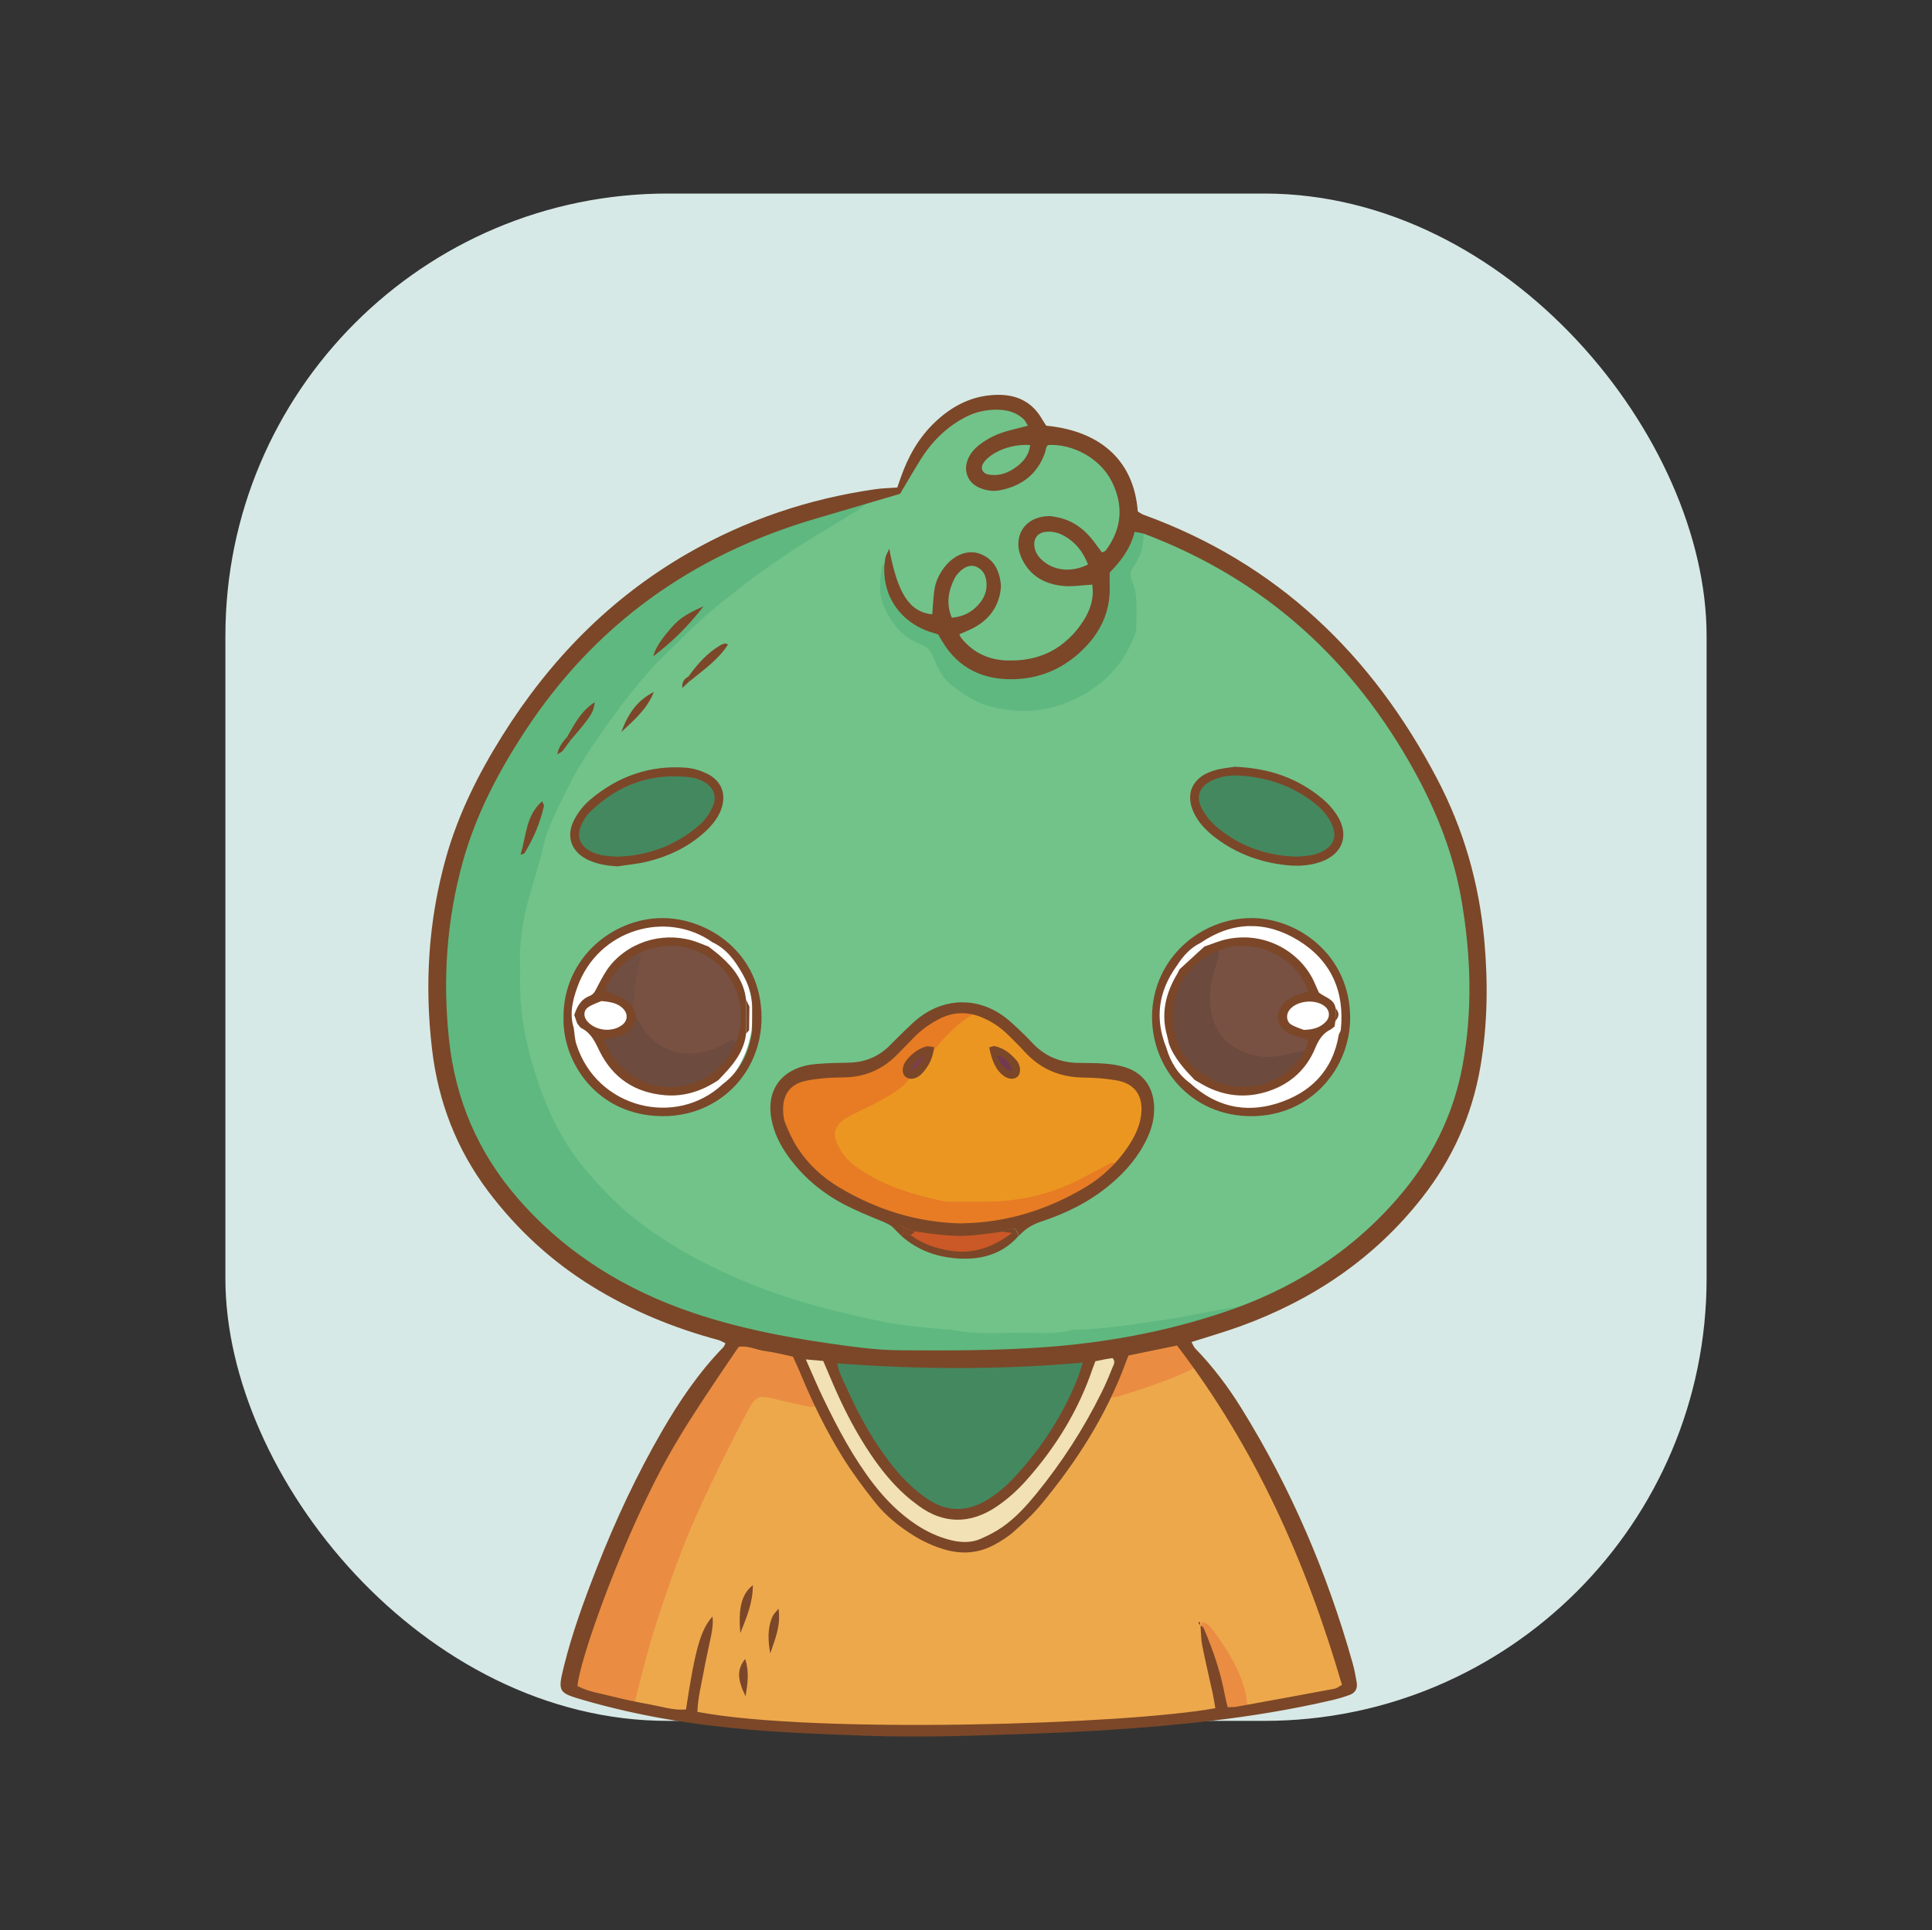 <?xml version="1.0" encoding="UTF-8"?>
<svg id="Layer_1" data-name="Layer 1" xmlns="http://www.w3.org/2000/svg" viewBox="0 0 300 299.76">
  <rect x="0" y="0" width="300" height="299.76" fill="#333333" stroke="none"/>
  <defs>
    <style>
      .cls-1 {
        fill: #448860;
      }

      .cls-2 {
        fill: #fff;
      }

      .cls-3 {
        fill: #ea8d42;
      }

      .cls-4 {
        fill: #eace6d;
      }

      .cls-5 {
        fill: #c3965a;
      }

      .cls-6 {
        fill: #e77c24;
      }

      .cls-7 {
        fill: #dfb464;
      }

      .cls-8 {
        fill: #85c37e;
      }

      .cls-9 {
        fill: #f1e1b5;
      }

      .cls-10 {
        fill: #9ab368;
      }

      .cls-11 {
        fill: #cb5827;
      }

      .cls-12 {
        fill: #bbb266;
      }

      .cls-13 {
        fill: #713a50;
      }

      .cls-14 {
        fill: #ec9622;
      }

      .cls-15 {
        fill: #eea84c;
      }

      .cls-16 {
        fill: #6d4b3e;
      }

      .cls-17 {
        fill: #6c4a3d;
      }

      .cls-18 {
        fill: #71c38a;
      }

      .cls-19 {
        fill: #5fb880;
      }

      .cls-20 {
        fill: #79404a;
      }

      .cls-21 {
        fill: #d7e9e6;
      }

      .cls-22 {
        fill: #7b4728;
      }

      .cls-23 {
        fill: #eac467;
      }

      .cls-24 {
        fill: #785143;
      }

      .cls-25 {
        fill: #704e41;
      }
    </style>
  </defs>
  <rect class="cls-21" x="35" y="30.06" width="230" height="237.22" rx="68.69" ry="68.69"/>
  <g>
    <g>
      <path class="cls-18" d="m134.64,77.92c.98-.33,1.96-.68,2.95-.99,1.21-.39,2.1-1.12,2.82-2.17,1.37-2,2.79-3.98,4.28-5.9,2.61-3.34,6.23-4.88,10.29-5.53,1.25-.2,2.38.08,3.32,1.07.71.75,1.73,1.19,2.3,2.09.72,1.13,1.8,1.57,3.03,1.81,1.8.34,3.54.89,5.13,1.81,3.48,2,5.63,4.9,5.68,9,.02,1.58.67,2.4,2,2.93-.06,2.04-1.5,3.3-2.83,4.49-1.45,1.31-2.08,2.71-1.61,4.61.63,2.56-.19,4.58-2.24,6.22-2.85,2.28-5.49,4.81-8.28,7.17-2.77,2.35-8,2.3-11.31-.74-2.98-2.74-5.84-5.47-9.35-7.59-2.06-1.25-3.44-3.45-3.35-6.33.19,4.02,2.01,7.03,5.46,8.95,1.34.75,2.53,1.62,3.06,3.07,2,5.53,9.65,8.57,16.4,7.04,4.24-.96,7.88-3.06,10.57-6.68,2.36-3.18,2.98-6.66,2.07-10.36-.9-3.68.83-6.49,2.51-9.39,2.75.58,5.24,1.87,7.75,3.05,6.49,3.06,12.35,7.09,17.78,11.78,5.1,4.41,9.61,9.34,13.32,14.96,6.07,9.21,10.01,19.27,11.65,30.18.44,2.92.75,5.86.73,8.83-.01,1.9-.14,3.82.4,5.7.16.56.03,1.21-.02,1.81-.71,7.57-3.11,14.58-6.85,21.17-.52.91-1.02,1.82-1.5,2.74-.45.86-.86,1.71-1.96,1.92-.75.15-1.05.87-1.45,1.42-2.11,2.9-4.54,5.51-7.2,7.89-4.44,3.97-9.37,7.19-14.96,9.34-6.06,1.08-12.02,2.69-18.15,3.44-11.34,1.39-22.66,1.96-34.06.49-11.23-1.45-22.01-4.35-32.24-9.19-10.37-4.91-19.19-11.68-24.89-21.88-3.84-6.86-5.93-14.3-6.2-22.17-.57-17.07,5.69-31.76,15.85-45.09,8.85-11.61,20.1-20.4,32.49-27.88,2.08-1.26,4.47-1.92,6.6-3.11Z"/>
      <path class="cls-15" d="m185.88,212.25c1.74,1.74,2.93,3.87,4.21,5.92,2.03,3.24,4.03,6.5,5.9,9.84,1.49,2.65,2.89,5.37,4.12,8.15,2.56,5.81,4.86,11.72,6.89,17.74.8,2.39,1.15,4.91,2.16,7.24.24.55-.05,1.02-.62,1.23-.08.03-.16.06-.25.08-4.83,1.09-9.68,2.02-14.6,2.58-.57-.54-1.09-1.11-1.31-1.89-.92-3.28-2.65-6.16-4.28-8.52.99,2.49,1.69,5.62,2.68,8.66.25.76.22,1.53-.2,2.25-2.23.31-4.47.63-6.7.94-.6.08-1.21.14-1.82.15-1.13.03-2.26.03-3.37.35-.41.12-.86.15-1.29.15-5.22-.02-10.4.84-15.63.57-1.39-.07-2.77-.01-4.15.33-.74.19-1.56.14-2.34.14-3.48.02-6.97.02-10.45.04-1.74,0-3.46.08-5.2.35-1.7.26-3.51.29-5.2.02-1.91-.3-3.81-.33-5.72-.37-2.6-.05-5.2-.12-7.8-.39-2.49-.26-5.02-.43-7.51-.74-3.7-.45-7.43-.84-11.06-1.73-1.26-.31-2.63-.1-3.8-.82-.9-.99-.59-2.13-.33-3.22,3.52-14.8,9.33-28.71,16.57-42.04,1.66-3.06,2.98-3.53,6.43-2.87,1.95.37,3.86,1.08,5.9.74,1.36.12,1.79,1.24,2.32,2.23,2.33,4.39,4.97,8.56,8.26,12.32,2.52,2.88,5.43,5.1,9.13,6.23,3.06.94,5.83.39,8.37-1.51,5.24-3.92,9.29-8.83,12.45-14.56,1.11-2.01,1.76-4.4,3.89-5.74,3.82-.49,7.31-2.08,10.87-3.41,1.14-.42,2.23-1.01,3.49-.45Z"/>
      <path class="cls-19" d="m134.64,77.92c-.64,1-1.71,1.46-2.66,2.05-3.38,2.13-6.87,4.11-10.18,6.35-3.89,2.62-7.63,5.44-11.23,8.47-2.54,2.14-4.84,4.49-7.21,6.79-3.5,3.41-6.43,7.29-9.27,11.25-2.18,3.04-4.28,6.17-5.92,9.52-1.48,3.03-3.13,6.01-3.88,9.38-.57,2.54-1.4,5.02-2.11,7.53-1.02,3.62-1.59,7.3-1.42,11.07.02.43.01.87,0,1.31-.16,6.63,1.39,12.91,3.75,19.05,1.58,4.11,3.76,7.88,6.58,11.19,2.8,3.31,5.9,6.38,9.48,8.92,3.06,2.17,6.27,4.11,9.62,5.76,5.86,2.88,11.98,5.15,18.33,6.74,3.88.98,7.76,1.93,11.72,2.5,2.23.32,4.48.48,6.73.7.26.03.53-.03.78.02,3.87.83,7.8.43,11.71.48,2.34.03,4.7.21,7.01-.44.24-.07.52-.04.78-.05,4.35-.06,8.62-.81,12.92-1.42,4.05-.57,8.02-1.53,12.05-2.14,1.02-.15,2.08-.36,3.02.34-2.68,1.42-5.57,2.3-8.44,3.23-1.55.5-3.1,1.01-4.66,1.51-2.38,2.47-5.61,2.11-8.59,2.57-1.63.61-3.37.54-5.05.85-.86.23-1.73.41-2.63.37-2.51-.41-5.01-.64-7.52.05-.45.09-.9.1-1.36.11-1.08,0-2.15,0-3.23,0-11.07-.48-22.15-.81-33.04-3.15-1.18-.25-2.41-.4-3.37-1.25-1.37-.26-2.73-.56-4.1-.78-6.55-1.04-12.49-3.58-18.15-6.99-9.72-5.86-17.22-13.74-22.38-23.86-2.46-4.82-3.6-9.95-3.98-15.3-.15-2.08-.29-4.17-.35-6.25-.18-6.28.17-12.53,1.57-18.67.82-3.58,2.11-7,3.7-10.3,2.27-4.71,4.88-9.23,7.77-13.59,2.57-3.85,5.48-7.41,8.78-10.67,3.28-3.25,6.71-6.33,10.4-9.12,5.05-3.81,10.68-6.54,16.57-8.74,5.3-1.98,10.71-3.66,16.15-5.2.41-.12.86-.13,1.28-.19Z"/>
      <path class="cls-3" d="m127.31,217.49c-.25,1.01-1.02,1.11-1.84.95-1.45-.28-2.89-.59-4.32-.94-3.54-.87-3.65-1.05-5.48,2.46-2.45,4.69-4.8,9.43-7.01,14.25-2.65,5.78-4.74,11.74-6.7,17.76-1.35,4.12-2.35,8.34-3.42,12.55-2.67-.37-5.29-.95-7.85-1.81-1.49-.5-1.76-.98-1.48-2.52.12-.68.34-1.35.55-2.01,2.06-6.37,4.36-12.64,7.18-18.71,1.8-3.86,3.48-7.77,5.34-11.59,2.66-5.48,5.85-10.65,9.37-15.62,1.09-1.54,2.22-3.14,4.18-3.75.75-.28,1.56-.15,2.31-.41.5-.02,1.01-.04,1.51.07.45.15.87.42,1.37.41.46.02.93,0,1.38.15.52.28,1.08.4,1.67.46.23.08.44.21.62.37.31.39.67.74.92,1.18.73,1.33,1.25,2.76,1.81,4.16.34.85.7,1.76-.1,2.59Z"/>
      <path class="cls-19" d="m177.58,82.49c.08,1.97-.32,3.81-1.51,5.42-.51.69-.68,1.39-.33,2.2,1.02,2.33.69,4.79.71,7.22,0,.81-.31,1.52-.63,2.24-2.04,4.64-5.55,7.7-10.2,9.57-3.77,1.52-7.63,1.59-11.53.66-2.5-.6-4.63-1.95-6.58-3.6-1.31-1.11-1.97-2.65-2.61-4.17-.4-.95-.92-1.57-1.91-1.95-2.97-1.12-4.76-3.43-5.88-6.29-.72-1.84-.47-3.77-.18-5.67.03-.22.24-.56.42-.6.45-.1.5.35.58.65.15.59.3,1.18.34,1.78.12,1.64.87,2.99,1.91,4.2,1.39,1.6,2.94,2.98,5.11,3.42,1.19.24,1.98.97,2.55,2.04,2.17,4.11,5.82,5.48,10.21,5.46.92,0,1.67-.3,2.35-.93,1.97-1.84,3.96-3.65,5.97-5.44,1.23-1.1,2.48-2.18,3.79-3.18.87-.67,1.17-1.49,1.03-2.5-.09-.69-.27-1.36-.38-2.05-.32-2.01-.13-3.82,1.86-5,.75-.45,1.29-1.16,1.75-1.91.51-.82,1.18-1.5,2.01-2.02.42.03.82.14,1.13.45Z"/>
      <path class="cls-3" d="m173.32,209.78c2.94-.58,5.88-1.16,8.82-1.74,1.12-.06,1.96.09,2.28,1.49.22.97.95,1.82,1.45,2.72-3.71,1.97-7.71,3.2-11.68,4.49-.57.19-1.19.27-1.79.33-.41.04-.58-.29-.68-.65-.96-2.57.81-4.48,1.6-6.64Z"/>
      <path class="cls-3" d="m190.58,265.53c-.44-1.22-.94-2.42-1.32-3.65-.91-2.97-1.77-5.96-2.65-8.94-.1-.32-.2-.66.16-.99.8.17,1.28.82,1.72,1.42,2.16,2.94,4.08,6.01,4.95,9.61.16.66.18,1.36.26,2.04-.33.02-.67.04-1,.07-.46.42-1.14.03-1.6.44h-.25s-.25,0-.25,0Z"/>
      <path class="cls-4" d="m119.94,208.62c-.52-.03-1.03-.06-1.55-.09-.28-.3-.8-.06-1.03-.48,0-.15,0-.31,0-.46,1.59-.18,3.09.36,4.62.59,3.68.55,7.33,1.29,11.02,1.78,2.74.37,5.52.52,8.28.67,4.24.24,8.48.39,12.71.58.14.34.07.63-.18.89-.39.37-.86.64-1.39.64-7.18,0-14.38.78-21.5-.82-1.08-.52-2.12-1.15-3.36-1.19-1.03.17-1.96-.13-2.84-.64-.21-.13-.4-.27-.57-.44h0c-.43-.5-1.15-.07-1.6-.5-.52-.03-1.03-.06-1.55-.08-.3-.28-.77-.16-1.07-.44Z"/>
      <path class="cls-23" d="m117.37,208.05c.39.05.75.18,1.03.48-.85,0-1.71-.02-2.56-.02.43-.42.98-.44,1.53-.46Z"/>
      <path class="cls-15" d="m191.09,265.53c.45-.44,1.01-.49,1.6-.44-.45.43-1.01.5-1.6.44Z"/>
      <path class="cls-14" d="m151.53,157.31c1.97,0,3.41,1.16,4.82,2.3.94.76,1.81,1.62,2.6,2.54,2.74,3.17,6.28,4.48,10.36,4.61,1.39.04,2.78.04,4.12.47.66.21,1.33.42,1.93.74,1.4.76,2.15,1.97,2.25,3.57.09,1.4,0,2.77-.6,4.07-.9,1.98-1.98,3.84-3.73,5.22-3.95,2.35-7.72,5.07-12.37,5.98-9.7,1.91-19.05,1.44-27.65-4.09-.66-.42-1.3-.87-1.89-1.4-3.87-3.47-3.47-7.14,1.17-9.5,2.8-1.42,5.52-2.96,8.04-4.82,1.45-1.02,2.35-2.53,3.42-3.89,1.95-2.66,3.64-5.65,7.52-5.81Z"/>
      <path class="cls-6" d="m141.42,167.25c-1.1,1.64-2.77,2.6-4.43,3.54-1.44.82-2.96,1.49-4.43,2.24-.54.28-1.1.54-1.59.9-1.3.97-1.66,2.18-1,3.66.61,1.35,1.46,2.49,2.71,3.42,4.09,3.06,8.81,4.47,13.68,5.53.59.13,1.21.09,1.82.1,1.57.01,3.14,0,4.7,0,5.22,0,10.18-1.09,14.84-3.49,1.55-.8,3.07-1.64,4.6-2.46.34-.18.67-.12.95.13-1.69,2.02-3.84,3.45-6.1,4.73-3.63,2.07-7.48,3.54-11.6,4.31-.81.86-1.83,1.22-2.99,1.2-2.8-.07-5.63.32-8.4-.41-2.18.03-4.07-.88-5.92-1.89-2.56-1.07-5.18-2.01-7.55-3.5-2.75-1.72-5.29-3.67-7.18-6.34-1.39-1.96-2.3-4.07-2.16-6.55.09-1.55.68-2.85,1.77-3.95,1.02-1.02,2.19-1.66,3.69-1.64,1.3.01,2.61-.02,3.9-.18,3.66-.47,6.74-2.17,9.45-4.62,1.22-1.11,2.44-2.24,3.76-3.21,1.87-1.38,3.98-2.13,6.35-1.87.41.05.81.27,1.21.41-2.83,1.53-4.92,3.87-6.91,6.32-2.05.34-2.55,2.05-3.2,3.63Z"/>
      <path class="cls-2" d="m193.99,143.8c1.44-.02,2.72.14,4.01.41,7.39,1.55,12.5,9.39,10.36,16.93-1.86,6.57-6.16,10.42-13.19,11.25-7.58.9-14.53-5.04-15.16-12.65-.41-4.9.95-9.12,4.64-12.48,1.84-1.68,4.03-2.7,6.37-3.48,1.05-.35,2.06-.15,2.96.01Z"/>
      <path class="cls-2" d="m88.39,157.83c.36-5.62,3.07-10.32,8.66-13.03,2.71-1.31,5.72-1.39,8.69-.81,10.63,2.07,12.75,12.57,10.06,19.38-2.44,6.18-7.33,8.96-13.68,8.9-6.1-.06-11.39-4.15-13.16-9.78-.43-1.35-.5-2.73-.58-4.65Z"/>
      <path class="cls-1" d="m104.82,120.24c1.71-.11,3.44.4,5.1,1.24.9.45,1.22,1.13,1.23,2.1.02,1.88-.83,3.39-2.12,4.62-2.92,2.78-6.42,4.46-10.4,5.09-1.7.27-3.41.43-5.18.08-4.6-.92-4.69-4.78-2.61-7.21,1.21-1.42,2.73-2.42,4.32-3.33,2.59-1.48,6.61-2.59,9.65-2.59Z"/>
      <path class="cls-1" d="m192.81,120.19c3.84.01,7.35,1.09,10.5,3.29,2.14,1.5,3.59,3.5,4.22,6.05.31,1.24.12,1.69-.99,2.36-2.51,1.51-5.27,1.71-8.06,1.25-3.47-.58-6.63-1.98-9.51-4.02-1.09-.77-1.95-1.72-2.58-2.88-1.13-2.07-.47-4.17,1.59-5.29,1.53-.83,3.18-.75,4.83-.77Z"/>
      <path class="cls-11" d="m157.66,191.87c-3.12,2.13-6.56,3.03-10.33,2.63-2.92-.31-5.5-1.42-7.79-3.24-.54-.42-.76-.94-.21-1.54,1.26-.56,2.22.72,3.42.56,4.49.47,8.99.17,13.48.27.81.02,1.94-.19,1.43,1.32Z"/>
      <path class="cls-10" d="m157.66,191.87c-.08-.55-.27-1.02-.92-1.04-.86-.02-1.73,0-2.59-.01-4.06-.02-8.13-.05-12.19-.07.2-1.41,1.45-.33,2.03-.85,1.46.12,2.92.26,4.38.36,2.43.18,4.83-.14,7.23-.39.49.45,1.14.32,1.71.47.75.2.82.54.36,1.54Z"/>
      <path class="cls-8" d="m143.98,189.9c-.68.29-1.35.57-2.03.85-.46.05-.84-.13-1.22-.35-.45-.25-.93-.45-1.4-.67-.35-.32-.7-.65-1.05-.97,1.9.38,3.8.76,5.69,1.14Z"/>
      <path class="cls-9" d="m124.73,209.66c.85-.07,1.69.42,2.54,0,1.6,1,2.16,2.71,2.79,4.31,1.72,4.43,4.41,8.28,7.04,12.17.45.67,1.06,1.15,1.78,1.5,1.25.82,2.24,1.93,3.3,2.95,4.26,4.09,9.07,4.17,13.44.17,5.1-4.67,8.67-10.4,11.31-16.73.5-1.2,1.08-2.35,1.68-3.49,1.55-.36,3.11-.69,4.71-.74.47.79.43,1.59.09,2.42-.58,1.4-1.12,2.81-1.68,4.22-1.6,2.89-3.16,5.8-4.81,8.65-2.91,5.06-6.87,9.19-11.58,12.59-2.55,1.84-5.42,2.25-8.45,1.43-3.9-1.06-7.02-3.34-9.68-6.34-3.91-4.39-7.09-9.24-9.46-14.62-.1-.23-.3-.42-.45-.63-.88-2.27-1.76-4.55-2.64-6.82-.26-.36-.34-.7.07-1.02Z"/>
      <path class="cls-1" d="m168.61,210.52c.28.36.42.75.27,1.2-.22.66-.43,1.32-.68,1.97-2.46,6.5-6.13,12.22-11.06,17.12-1.17,1.17-2.47,2.17-3.95,2.94-3.21,1.68-6.32,1.54-9.36-.43-1.17-.76-2.21-1.67-3.19-2.66-.73-.74-1.44-1.49-2.16-2.24-4.37-4.79-7.28-10.44-9.67-16.39-.69-1.71.39-1.7,1.59-1.49,1.93.95,4.06.91,6.11,1.07,5.8.43,11.62.41,17.43.07,1-.45,2.06-.12,3.08-.22,1.46-.17,2.94-.2,4.39-.49,1.61-.19,3.25.26,4.84-.29.79-.05,1.57-.11,2.36-.16Z"/>
      <path class="cls-12" d="m166.25,210.68c-1.56.78-3.25.54-4.9.57-1.11.28-2.22.44-3.31-.1.77-.5,1.65-.44,2.51-.44,1.9-.02,3.8-.02,5.69-.03Z"/>
      <path class="cls-5" d="m158.05,211.16c1.1.03,2.2.07,3.31.1-1.37.66-2.83.5-4.27.41-.17-.15-.21-.27-.12-.36.07-.07.15-.1.23-.1.28-.02.57-.03.85-.05Z"/>
      <path class="cls-7" d="m157.2,211.21c-.05.15-.09.3-.12.46-1.05,0-2.09.02-3.14.03.02-.16.04-.32.06-.48,1.07,0,2.13,0,3.2,0Z"/>
      <path class="cls-23" d="m122.56,209.15c.6-.04,1.17,0,1.6.5-.58-.01-1.15-.07-1.6-.5Z"/>
      <path class="cls-23" d="m124.73,209.66c-.02.34-.05.68-.07,1.02-.31-.27-.44-.63-.5-1.02.19,0,.38,0,.57,0Z"/>
      <path class="cls-23" d="m119.94,208.62c.42,0,.78.13,1.07.44-.42,0-.78-.14-1.07-.44Z"/>
      <path class="cls-23" d="m130.4,210.55c-1.45.32-1.52.44-1.07,1.59,2.12,5.46,4.92,10.53,8.5,15.17.26.34.44.74.66,1.11-1.1-.29-1.66-1.19-2.27-2.04-3.56-4.97-6.5-10.28-8.61-16.02-.09-.24-.22-.47-.33-.71,1.05.26,2.15.37,3.13.9Z"/>
      <path class="cls-13" d="m157.59,166.03c.05.38-.48.87-.85.79-.25-.05-.52-.1-.72-.24-.92-.68-1.57-1.58-2.01-2.63-.14-.32-.13-.68.12-.97.29-.32.62-.19.92-.03,1.09.6,1.84,1.53,2.43,2.6.08.14.08.33.11.47Z"/>
      <path class="cls-20" d="m141.42,167.25c-.56-.65-.68-1.35-.18-2.09.58-.85,1.27-1.59,2.09-2.2.45-.33.68-.21,1.29.66-.23.34-.58.65-.69,1.03-.39,1.33-1.33,2.07-2.52,2.59Z"/>
      <path class="cls-24" d="m188.89,147.36c.49-.57,1.2-.84,1.85-.69,1.3.3,2.58.03,3.87.12,4.13.28,7.64,2.92,8.94,6.81.25.75.13.91-.74,1.23-.89.32-1.8.62-2.63,1.06-.91.48-1.34,1.33-1.24,2.38.09.98.76,1.48,1.56,1.9.94.49,2.02.29,3.03.58.17,1-.23,1.73-.77,2.41-3.26,3.13-8.64,2.37-11.62.49-3.52-2.22-5.04-6.52-4.11-11.49.32-1.72,1-3.29,1.85-4.8Z"/>
      <path class="cls-17" d="m188.89,147.36c.33.33.47.7.33,1.17-.36,1.25-.78,2.49-1.03,3.77-.41,2.15-.47,4.32.31,6.42.79,2.14,2.25,3.59,4.35,4.56,2.26,1.05,4.51,1.08,6.86.53,1.01-.24,2.04-.44,3.05-.65-1.43,3.35-4.2,4.97-7.58,5.64-1.97.39-3.96.2-5.9-.44-7.8-2.59-9.56-11.68-5.21-17.18,1.29-1.64,2.78-3.08,4.81-3.82Z"/>
      <path class="cls-24" d="m98.93,147.87c.65-.76,1.4-1.24,2.46-1.09.33.05.69,0,1.03-.05,7.89-1.05,13.91,5.12,12.59,12.95-.14.83-.07,1.75-.74,2.43-3.24,2.4-6.78,3.39-10.67,1.91-2.8-1.06-4.87-2.88-5.1-6.15-.15-.52-.3-1.04-.45-1.56-1.19-2.97-.26-5.71.88-8.44Z"/>
      <path class="cls-16" d="m98.5,157.87c.99.87,1.38,2.15,2.3,3.1,2.58,2.63,5.62,3.15,9.04,2.28,1.36-.35,2.53-1.09,3.76-1.71.42-.21.55.25.65.57-1.53,4.6-5.89,7.48-10.84,7.15-4.89-.32-8.52-3.27-9.95-8.1.19-.52.68-.47,1.08-.48,1.94-.07,3.28-.95,3.94-2.81Z"/>
      <path class="cls-25" d="m98.93,147.87c.33.3.63.67.5,1.12-.61,2.17-.95,4.38-1.02,6.64,0,.23-.24.45-.37.67-1-.86-2.1-1.48-3.4-1.78-.97-.22-1.08-.57-.63-1.49,1.1-2.23,2.73-3.96,4.92-5.17Z"/>
    </g>
    <g>
      <path class="cls-22" d="m162.5,66.12c8.69.86,13.61,5.7,14.17,13.31.26.15.53.38.85.5,20.78,7.53,35.54,21.73,45.67,41.1,4.09,7.81,6.46,16.11,7.28,24.9.61,6.63.53,13.22-.6,19.79-1.3,7.53-4.33,14.29-9.05,20.3-7.41,9.45-16.98,15.88-28.19,19.96-2.45.89-4.96,1.61-7.61,2.46.19.33.32.73.58,1,2.75,2.82,5.1,5.96,7.17,9.29,7.67,12.36,13.33,25.6,17.27,39.59.28,1,.47,2.03.64,3.06.14.88-.26,1.56-1.09,1.86-.89.33-1.81.6-2.74.82-6.2,1.44-12.46,2.47-18.78,3.21-9.96,1.17-19.95,1.75-29.97,2.08-7.75.25-15.51.53-23.26.25-6.09-.22-12.2-.43-18.27-.94-8.77-.74-17.45-2.14-25.93-4.6-3.96-1.15-4.06-1.25-3.08-5.24,1.3-5.25,3.16-10.31,5.13-15.34,2.86-7.31,6.17-14.4,10.1-21.19,2.71-4.68,5.73-9.15,9.53-13.05.12-.12.17-.3.34-.59-.37-.18-.71-.41-1.09-.52-6.93-1.86-13.51-4.56-19.63-8.34-6.3-3.89-11.65-8.82-16.11-14.73-4.94-6.55-7.78-13.94-8.74-22.07-1.19-10.06-.58-20,2.16-29.77,1.9-6.76,5.01-12.98,8.72-18.91,7.33-11.72,16.71-21.37,28.75-28.32,9.08-5.24,18.84-8.52,29.2-10.01,1.11-.16,2.23-.17,3.41-.26.19-.53.36-1.02.52-1.5,1.13-3.25,2.77-6.2,5.28-8.6,2.39-2.29,5.18-3.87,8.5-4.22,3.43-.37,6.4.52,8.23,3.78.17.3.37.58.6.94Zm23.86,186.46c.47-.08.54.29.67.59,1.37,3.21,2.48,6.5,3.13,9.94.12.66.3,1.31.47,2.05.59-.03,1.02-.01,1.44-.09,5.05-.91,10.1-1.84,15.14-2.78.39-.07.74-.38,1.17-.6-5.55-19.04-13.45-36.82-25.61-52.71-2.49.51-5.02,1.04-7.53,1.55-.18.45-.32.76-.43,1.09-3.01,8.19-7.64,15.42-13.18,22.09-1.27,1.53-2.76,2.9-4.26,4.22-.9.8-1.96,1.46-3.03,2.03-2.41,1.29-4.95,1.48-7.59.72-1.78-.51-3.43-1.26-4.98-2.24-2.22-1.4-4.27-3.05-5.9-5.11-1.73-2.18-3.4-4.42-4.88-6.77-2.69-4.28-4.88-8.83-6.81-13.51-.33-.79-.7-1.56-1.05-2.34-1.48-.31-2.82-.68-4.2-.85-1.44-.17-2.81-.94-4.23-.67-8.7,12.72-11.21,16.92-15.09,25.17-4.59,9.79-9.46,23.2-9.95,27.5,1.67.89,3.58,1.15,5.41,1.62,1.94.5,3.9.89,5.87,1.25,1.85.34,3.67.95,5.58.78,1.41-9.33,2.28-12.41,4.12-14.44.12,1.11-.04,2.13-.25,3.14-.36,1.79-.79,3.57-1.11,5.37-.38,2.09-.92,4.17-.99,6.3,18.38,3.47,66.58,1.96,80.43-.57-.14-.77-.25-1.54-.41-2.3-.54-2.47-1.13-4.92-1.62-7.39-.2-1.01-.19-2.06-.28-3.09l-.05.04Zm-40.69-154.05c-.56-.18-1.07-.31-1.55-.49-4.86-1.78-7.52-6.31-6.65-11.36.07-.43.34-.83.61-1.46,1.3,7.03,3.17,9.83,6.68,10.2.1-1.2.15-2.4.3-3.6.19-1.5.83-2.84,1.81-3.99,1.51-1.78,3.57-2.48,5.34-1.8,2.14.82,2.96,2.57,3.2,4.69.05.42-.02.87-.09,1.3-.48,2.59-1.99,4.4-4.3,5.58-.66.34-1.37.61-2.05.91.14.28.19.46.3.59,1.8,2.24,4.17,3.37,7.02,3.48,5.11.19,9.14-1.82,11.93-6.14,1.1-1.7,1.7-3.58,1.38-5.64-1.58.09-3.04.34-4.47.21-2.96-.27-5.32-1.62-6.56-4.46-1.34-3.06.39-6.36,4.4-6.39.34,0,.69.08,1.03.15,2.44.44,4.31,1.78,5.79,3.72.46.6.9,1.2,1.33,1.78.3-.15.49-.19.58-.31,2.54-3.41,2.81-7.04.89-10.8-1.79-3.5-5.99-5.81-9.87-5.58-.09.14-.21.27-.26.42-.09.25-.1.51-.19.76-1.18,3.37-3.63,5.2-7.06,5.86-1.07.2-2.09.02-3.07-.38-1.87-.76-2.61-2.65-1.82-4.51.42-1,1.15-1.74,2-2.36,1.27-.94,2.69-1.59,4.22-2,.97-.26,1.94-.5,3.07-.79-.28-.44-.41-.77-.64-.99-.98-.94-2.19-1.37-3.54-1.47-2.74-.19-5.14.7-7.35,2.23-2.11,1.46-3.79,3.34-5.14,5.5-1.1,1.77-2.14,3.57-3.18,5.31-4.48,1.32-8.9,2.61-13.31,3.92-18.93,5.6-34.07,16.36-44.93,32.95-4.12,6.29-7.6,12.91-9.63,20.19-2.53,9.08-3.17,18.32-2.17,27.7,1,9.39,4.54,17.62,10.75,24.74,7.41,8.49,16.64,14.17,27.25,17.74,6.79,2.28,13.78,3.67,20.86,4.69,3.71.53,7.41,1.07,11.17,1.09,7.41.05,14.8.06,22.2-.46,9.52-.67,18.83-2.36,27.87-5.37,10.62-3.52,19.83-9.27,27.21-17.79,5.2-5.99,8.64-12.83,10.08-20.63,1.57-8.49,1.3-16.99-.14-25.48-1.19-7.03-3.73-13.58-7.12-19.81-9.53-17.49-23.36-30.15-42.1-37.24-.45-.17-.95-.21-1.56-.33-.67,2.65-2.21,4.63-3.88,6.32,0,.78-.02,1.39,0,2,.13,3.48-1.03,6.51-3.33,9.09-3.05,3.41-6.91,5.33-11.47,5.47-4.75.14-8.68-1.62-11.2-5.88-.22-.37-.44-.74-.64-1.07Zm-15.65,113.23c.21,1.45.9,2.58,1.42,3.75,1.96,4.39,4.26,8.57,7.29,12.33,1.54,1.91,3.26,3.61,5.31,4.99,2.99,2.01,6.02,2.01,9.09.22,1.75-1.02,3.24-2.35,4.6-3.83,4.1-4.47,7.34-9.49,9.6-15.13.28-.71.48-1.45.8-2.45-12.82,1.13-25.42,1.06-38.11.12Zm-4.9-.64c1.04,2.34,1.84,4.26,2.75,6.13,2.23,4.63,4.63,9.16,7.78,13.25,1.88,2.43,4.02,4.57,6.58,6.28,1.68,1.11,3.48,1.96,5.45,2.44,1.56.38,3.13.44,4.61-.22,1.18-.52,2.36-1.12,3.41-1.86,2.01-1.41,3.65-3.22,5.2-5.11,3.97-4.87,7.37-10.12,10.15-15.76.62-1.25,1.17-2.53,1.67-3.82.16-.42.58-.91.04-1.52-.36.06-.78.11-1.19.19-.5.09-.99.2-1.48.3-.16.42-.29.74-.4,1.06-2.2,6.53-5.73,12.27-10.29,17.4-1.39,1.57-2.94,2.97-4.68,4.14-4.03,2.71-8.23,2.73-12.12-.18-.7-.52-1.39-1.05-2.03-1.63-2.09-1.87-3.83-4.04-5.39-6.36-2.29-3.4-4.16-7.03-5.78-10.79-.52-1.19-1.02-2.39-1.57-3.68-.77-.07-1.52-.14-2.71-.24Zm22.67-115.18c1.92-.16,3.3-.97,4.38-2.31.73-.91,1.1-1.96,1.01-3.13-.08-1.09-.51-2.02-1.59-2.48-.86-.37-1.88-.01-2.74.95-.23.26-.46.53-.61.83-.96,1.91-1.37,3.88-.45,6.14Zm21.16-8.26c-.77-1.99-1.93-3.43-3.65-4.42-.92-.53-1.91-.78-2.98-.65-1.16.14-1.83.99-1.71,2.16.09.91.53,1.62,1.2,2.22,1.85,1.67,4.5,1.97,7.14.69Zm-8.99-18.55c-2.58-.21-5.49.8-6.94,2.37-.12.13-.21.27-.31.42-.52.74-.18,1.6.73,1.77,1.44.28,2.75-.09,3.96-.88,1.35-.88,2.36-1.98,2.56-3.68Z"/>
      <path class="cls-22" d="m138.84,190.82c-.61-.66-1.42-.94-2.23-1.28-1.85-.76-3.7-1.52-5.47-2.44-3.52-1.84-6.51-4.34-8.82-7.6-1.22-1.72-2.14-3.57-2.53-5.67-.78-4.12,1.13-7.27,5.18-8.29,1.08-.27,2.23-.32,3.36-.39,1.3-.08,2.61-.05,3.92-.12,2.26-.13,4.22-.99,5.84-2.58.81-.79,1.59-1.61,2.41-2.39.76-.72,1.5-1.46,2.33-2.09,4-3.03,9.05-3.06,13.09-.08.84.62,1.59,1.35,2.36,2.06.7.65,1.37,1.34,2.03,2.04,1.95,2.1,4.38,3.07,7.22,3.1,1.39.02,2.79,0,4.18.12,1.03.09,2.08.25,3.06.57,2.71.88,4.26,3.01,4.43,5.84.1,1.78-.27,3.45-1.02,5.06-1.34,2.9-3.36,5.27-5.79,7.3-3.18,2.67-6.84,4.48-10.74,5.76-1.37.45-2.47,1.15-3.41,2.18-.18-.35-.37-.69-.55-1.04q-1.17-.03-2.07.42c-1.63.2-3.26.47-4.89.59-2.87.21-5.71-.2-8.54-.62-.58-.17-1.16-.34-1.74-.52-.55-.78-1.04.02-1.56.06Zm10.55-.82c6.93-.1,13.33-2.11,19.25-5.67,2.56-1.54,4.7-3.59,6.4-6.06,1.04-1.52,1.88-3.12,2.14-4.99.41-2.99-.87-4.97-3.8-5.48-1.7-.3-3.46-.42-5.19-.44-3.59-.05-6.61-1.31-9.04-3.96-.82-.9-1.69-1.76-2.55-2.61-1.12-1.11-2.4-2.01-3.85-2.65-2.27-1.02-4.52-1.07-6.79.06-1.5.75-2.83,1.7-4,2.89-.92.93-1.82,1.87-2.74,2.8-2.19,2.2-4.84,3.34-7.93,3.44-.96.03-1.92.02-2.87.1-1.12.1-2.26.2-3.36.45-2.24.5-3.42,1.97-3.46,4.27-.01.77.05,1.6.34,2.3.55,1.36,1.16,2.72,1.97,3.94,1.65,2.51,3.85,4.51,6.41,6.04,5.86,3.49,12.18,5.47,19.08,5.59Z"/>
      <path class="cls-22" d="m87.5,158.05c-.06-9.23,7.65-15.46,15.36-15.46,7.04,0,15.38,5.36,15.39,15.46,0,8.67-6.73,15.42-15.51,15.31-10.12-.13-15.41-8.46-15.24-15.3Zm29.28,1.94c0-1.22.01-2.44.02-3.66,0-1.88-.66-3.59-1.56-5.17-1.12-1.97-2.44-3.8-4.6-4.8-7.08-5.05-17.75-2.07-20.98,6.93-.73,2.04-1.27,4.16-.57,6.36.13.85.15,1.73.41,2.54,3.17,9.98,15.49,12.98,22.72,6.2,2.8-2.1,4.11-5.02,4.58-8.39Z"/>
      <path class="cls-22" d="m178.88,157.93c.09-9.28,7.79-15.39,15.51-15.34,7.26.04,15.29,5.83,15.26,15.58-.03,7.63-5.95,15.18-15.36,15.19-9.37,0-15.44-7.53-15.4-15.43Zm3.84-7.91c-2.84,3.94-3.44,8.16-1.62,12.69.65,2.26,1.83,4.17,3.76,5.58,3.85,3.52,8.37,4.63,13.31,3.13,5.3-1.62,8.8-5.1,9.73-10.78.1-.23.28-.46.3-.7.62-5.99-1.53-10.79-6.65-13.91-5-3.04-10.17-2.96-15.12.41-1.62.79-2.76,2.08-3.7,3.58Z"/>
      <path class="cls-22" d="m191.7,119.09c5.49.21,9.83,1.82,13.58,4.91.92.76,1.77,1.71,2.4,2.73,1.87,3.01.79,5.91-2.53,7.11-1.94.7-3.95.73-5.94.47-3.77-.48-7.25-1.79-10.32-4.08-1.26-.94-2.4-2.02-3.2-3.4-1.8-3.1-.83-5.93,2.54-7.07,1.3-.44,2.71-.53,3.47-.67Zm9.54,13.97c1.46-.1,2.86-.15,4.13-.83,1.75-.93,2.26-2.33,1.47-4.14-.64-1.48-1.74-2.6-2.99-3.56-3.36-2.55-7.2-3.82-11.38-4.07-1.48-.09-2.96.11-4.32.78-1.88.92-2.51,2.47-1.55,4.3.56,1.05,1.34,2.06,2.25,2.84,3.57,3.05,7.78,4.51,12.39,4.67Z"/>
      <path class="cls-22" d="m95.9,134.56c-1.52-.08-2.98-.31-4.36-.9-2.81-1.21-3.78-3.73-2.34-6.41.6-1.12,1.45-2.21,2.42-3.03,4.3-3.63,9.28-5.42,14.94-4.98,1.1.09,2.23.44,3.22.92,2.33,1.13,3.09,3.31,2.14,5.71-.56,1.41-1.54,2.52-2.65,3.51-2.53,2.25-5.51,3.64-8.76,4.44-1.51.37-3.08.5-4.62.74Zm0-1.5c4.62-.16,8.8-1.65,12.41-4.66,1.01-.84,1.8-1.87,2.35-3.09.67-1.48.27-2.91-1.22-3.81-.65-.39-1.44-.67-2.19-.77-6.1-.76-11.31,1.15-15.68,5.42-.55.53-.97,1.24-1.29,1.95-.81,1.79-.25,3.25,1.48,4.15,1.28.67,2.67.72,4.13.81Z"/>
      <path class="cls-22" d="m155.57,191.3q.9-.45,2.07-.42c.18.35.37.69.55,1.04-2.32,2.69-5.41,3.67-8.8,3.57-3.53-.1-6.8-1.16-9.5-3.6.16-.18.33-.37.5-.55.33.16.66.33,1,.49,1.85,1.35,3.95,2.09,6.19,2.43,3.49.53,6.54-.47,9.57-2.77-.75-.09-1.16-.13-1.57-.18Z"/>
      <path class="cls-22" d="m109.26,94.15c-2.5,3.25-4.99,5.62-7.82,7.79q.31-1.41,2.02-3.51c1.78-2.2,2.62-2.84,5.8-4.28Z"/>
      <path class="cls-22" d="m80.82,132.75c.93-3,.82-6.08,3.36-8.3.14.35.32.58.28.75-.59,2.62-1.62,5.06-3.04,7.34-.04.06-.16.06-.61.21Z"/>
      <path class="cls-22" d="m106.91,105.06c1.39-1.92,2.93-3.68,5.01-4.88.21-.12.47-.18.71-.24.06-.02.15.06.41.17-1.58,2.46-3.94,4.03-6.09,5.81-.01-.29-.02-.58-.04-.86Z"/>
      <path class="cls-22" d="m101.53,107.46c-.97,2.53-2.9,4.24-5.05,6.23,1.16-3.13,2.59-4.93,5.05-6.23Z"/>
      <path class="cls-22" d="m88.06,114.46c1.13-1.98,2.16-4.03,4.29-5.4-.14,1.54-.61,2.26-3.78,5.94-.17-.18-.34-.36-.51-.54Z"/>
      <path class="cls-22" d="m88.06,114.46c.17.18.34.36.51.54-.4.54-.78,1.1-1.2,1.62-.14.17-.39.26-.83.55.21-1.26.89-1.97,1.52-2.71Z"/>
      <path class="cls-22" d="m140.38,191.33c-.17.18-.33.37-.5.55-.35-.35-.7-.71-1.05-1.06.52-.05,1.01-.85,1.56-.06,0,.19,0,.38,0,.57Z"/>
      <path class="cls-22" d="m106.91,105.06c.01.29.02.58.04.86-.28.26-.55.51-1,.93-.09-1.07.41-1.45.97-1.79Z"/>
      <path class="cls-22" d="m114.96,253.65c-.35-4,.22-6.06,1.94-7.45.02,2.73-1,5.07-1.94,7.45Z"/>
      <path class="cls-22" d="m119.6,256.82c-.34-1.98-.47-3.94.38-5.8.16-.34.47-.61.91-1.17.39,2.71-.58,4.81-1.29,6.97Z"/>
      <path class="cls-22" d="m115.71,257.66c.65,1.96.39,3.79.06,5.81-1.32-2.72-1.34-4.19-.06-5.81Z"/>
      <path class="cls-22" d="m186.41,252.53c-.12-.17-.24-.34-.35-.51.09-.04.18-.09.27-.13.01.22.02.45.03.67,0,0,.05-.04.05-.04Z"/>
      <path class="cls-22" d="m142.13,191.27c-.25.18-.5.36-.75.55-.33-.16-.66-.33-1-.49,0-.19,0-.38,0-.57.58.17,1.16.34,1.74.52Z"/>
      <path class="cls-22" d="m145.04,162.64c-.16,1.68-.83,2.96-1.83,4.05-.81.88-1.84,1.1-2.53.61-.73-.52-.67-1.76.18-2.76.79-.93,1.75-1.67,2.94-2,.35-.1.78.05,1.23.09Zm-3.81,3.71q1.75-.66,2.35-2.49-1.39.77-2.35,2.49Z"/>
      <path class="cls-22" d="m153.58,162.68c.31-.07.65-.25.93-.19,1.4.32,2.46,1.17,3.37,2.25.06.07.1.14.15.21.53.87.48,1.92-.12,2.35-.57.41-1.4.31-2.14-.26-1.06-.81-1.72-2.12-2.17-4.37Zm3.65,3.75c-.81-1.94-.94-2.07-2.5-2.51.57,1.06.95,2.08,2.5,2.51Z"/>
      <path class="cls-22" d="m115.84,160.57c-.23,2.16-1.33,3.9-2.71,5.49-.51.58-1.05,1.13-1.58,1.7-2.54,1.68-5.29,2.61-8.36,2.34-4.62-.4-8.03-2.69-10.08-6.82-.7-1.42-1.28-2.8-2.78-3.56-.29-.15-.47-.5-.7-.76-.14-.39-.28-.79-.46-1.31.4-1.2.96-2.42,2.4-2.97.72-.28.93-.95,1.26-1.56.61-1.14,1.21-2.32,2.03-3.3,3.32-3.9,8.77-5.21,13.47-3.46.57.21,1.13.44,1.69.66.61.48,1.23.94,1.81,1.45,2.07,1.82,3.69,3.91,4.01,6.77,0,1.78,0,3.56,0,5.34Zm-21.83-6.72c1.25.59,2.46.94,3.39,1.65,1.94,1.48,1.64,3.95-.52,5.11-.52.28-1.14.38-1.72.54-.39.11-.79.17-1.38.29.87,2.47,2.3,4.25,4.3,5.56,2.17,1.43,4.58,2.07,7.18,1.78,5.43-.61,9.56-5,9.78-10.48.2-5.08-3.04-9.89-8.68-11.15-5.35-1.2-10.79,2.04-12.35,6.7Zm-.64,1.64c-.51.23-1.34.48-2.03.94-.72.48-.76,1.39-.26,2.05,1.25,1.63,3.98,1.96,5.58.67.82-.66.86-1.7.11-2.48-.84-.87-1.94-1.06-3.4-1.19Z"/>
      <path class="cls-22" d="m115.84,160.57c0-1.78,0-3.56,0-5.34.18.37.35.74.53,1.11-.02,1.22-.03,2.44-.05,3.66-.16.19-.32.38-.49.57Z"/>
      <path class="cls-22" d="m183.16,150.55c1.29-1.18,2.57-2.36,3.86-3.54,1.15-.38,2.27-.88,3.44-1.13,6.35-1.36,11.83,2.34,13.73,6.92.2.48.42.95.61,1.36.96.78,2.38.98,2.59,2.44,0,.65-.01,1.29-.02,1.94-.05.29-.09.59-.14.88-.2.16-.38.36-.61.47-1.22.61-1.86,1.61-2.38,2.87-1.35,3.28-3.79,5.53-7.16,6.68-3.25,1.11-6.46.92-9.56-.58-.7-.34-1.35-.76-2.03-1.14-1.59-1.68-3.17-3.38-3.98-5.62-.1-.42-.17-.84-.29-1.25-.98-3.45-.21-6.61,1.59-9.61.13-.22.23-.46.34-.69Zm19.99,3.46c-1.91-5.7-8.36-8.08-12.93-6.73-5.52,1.63-8.82,6.64-7.99,12.4.75,5.21,5.69,9.32,11.07,9.14,2.8-.09,5.27-1.11,7.29-3.06,1.23-1.19,2.32-2.51,2.54-4.21-1.21-.43-2.35-.65-3.28-1.22-1.69-1.04-1.88-3.05-.52-4.48.46-.49,1.09-.86,1.7-1.16.61-.3,1.31-.43,2.12-.69Zm-.7,5.95c1.59-.04,2.61-.42,3.43-1.27.66-.68.62-1.67-.05-2.29-1.41-1.3-4.42-1.05-5.6.45-.56.71-.5,1.82.27,2.28.71.43,1.54.66,1.97.83Z"/>
      <path class="cls-22" d="m207.37,158.55c0-.65.01-1.29.02-1.94.63.65.58,1.3-.02,1.94Z"/>
    </g>
  </g>
</svg>